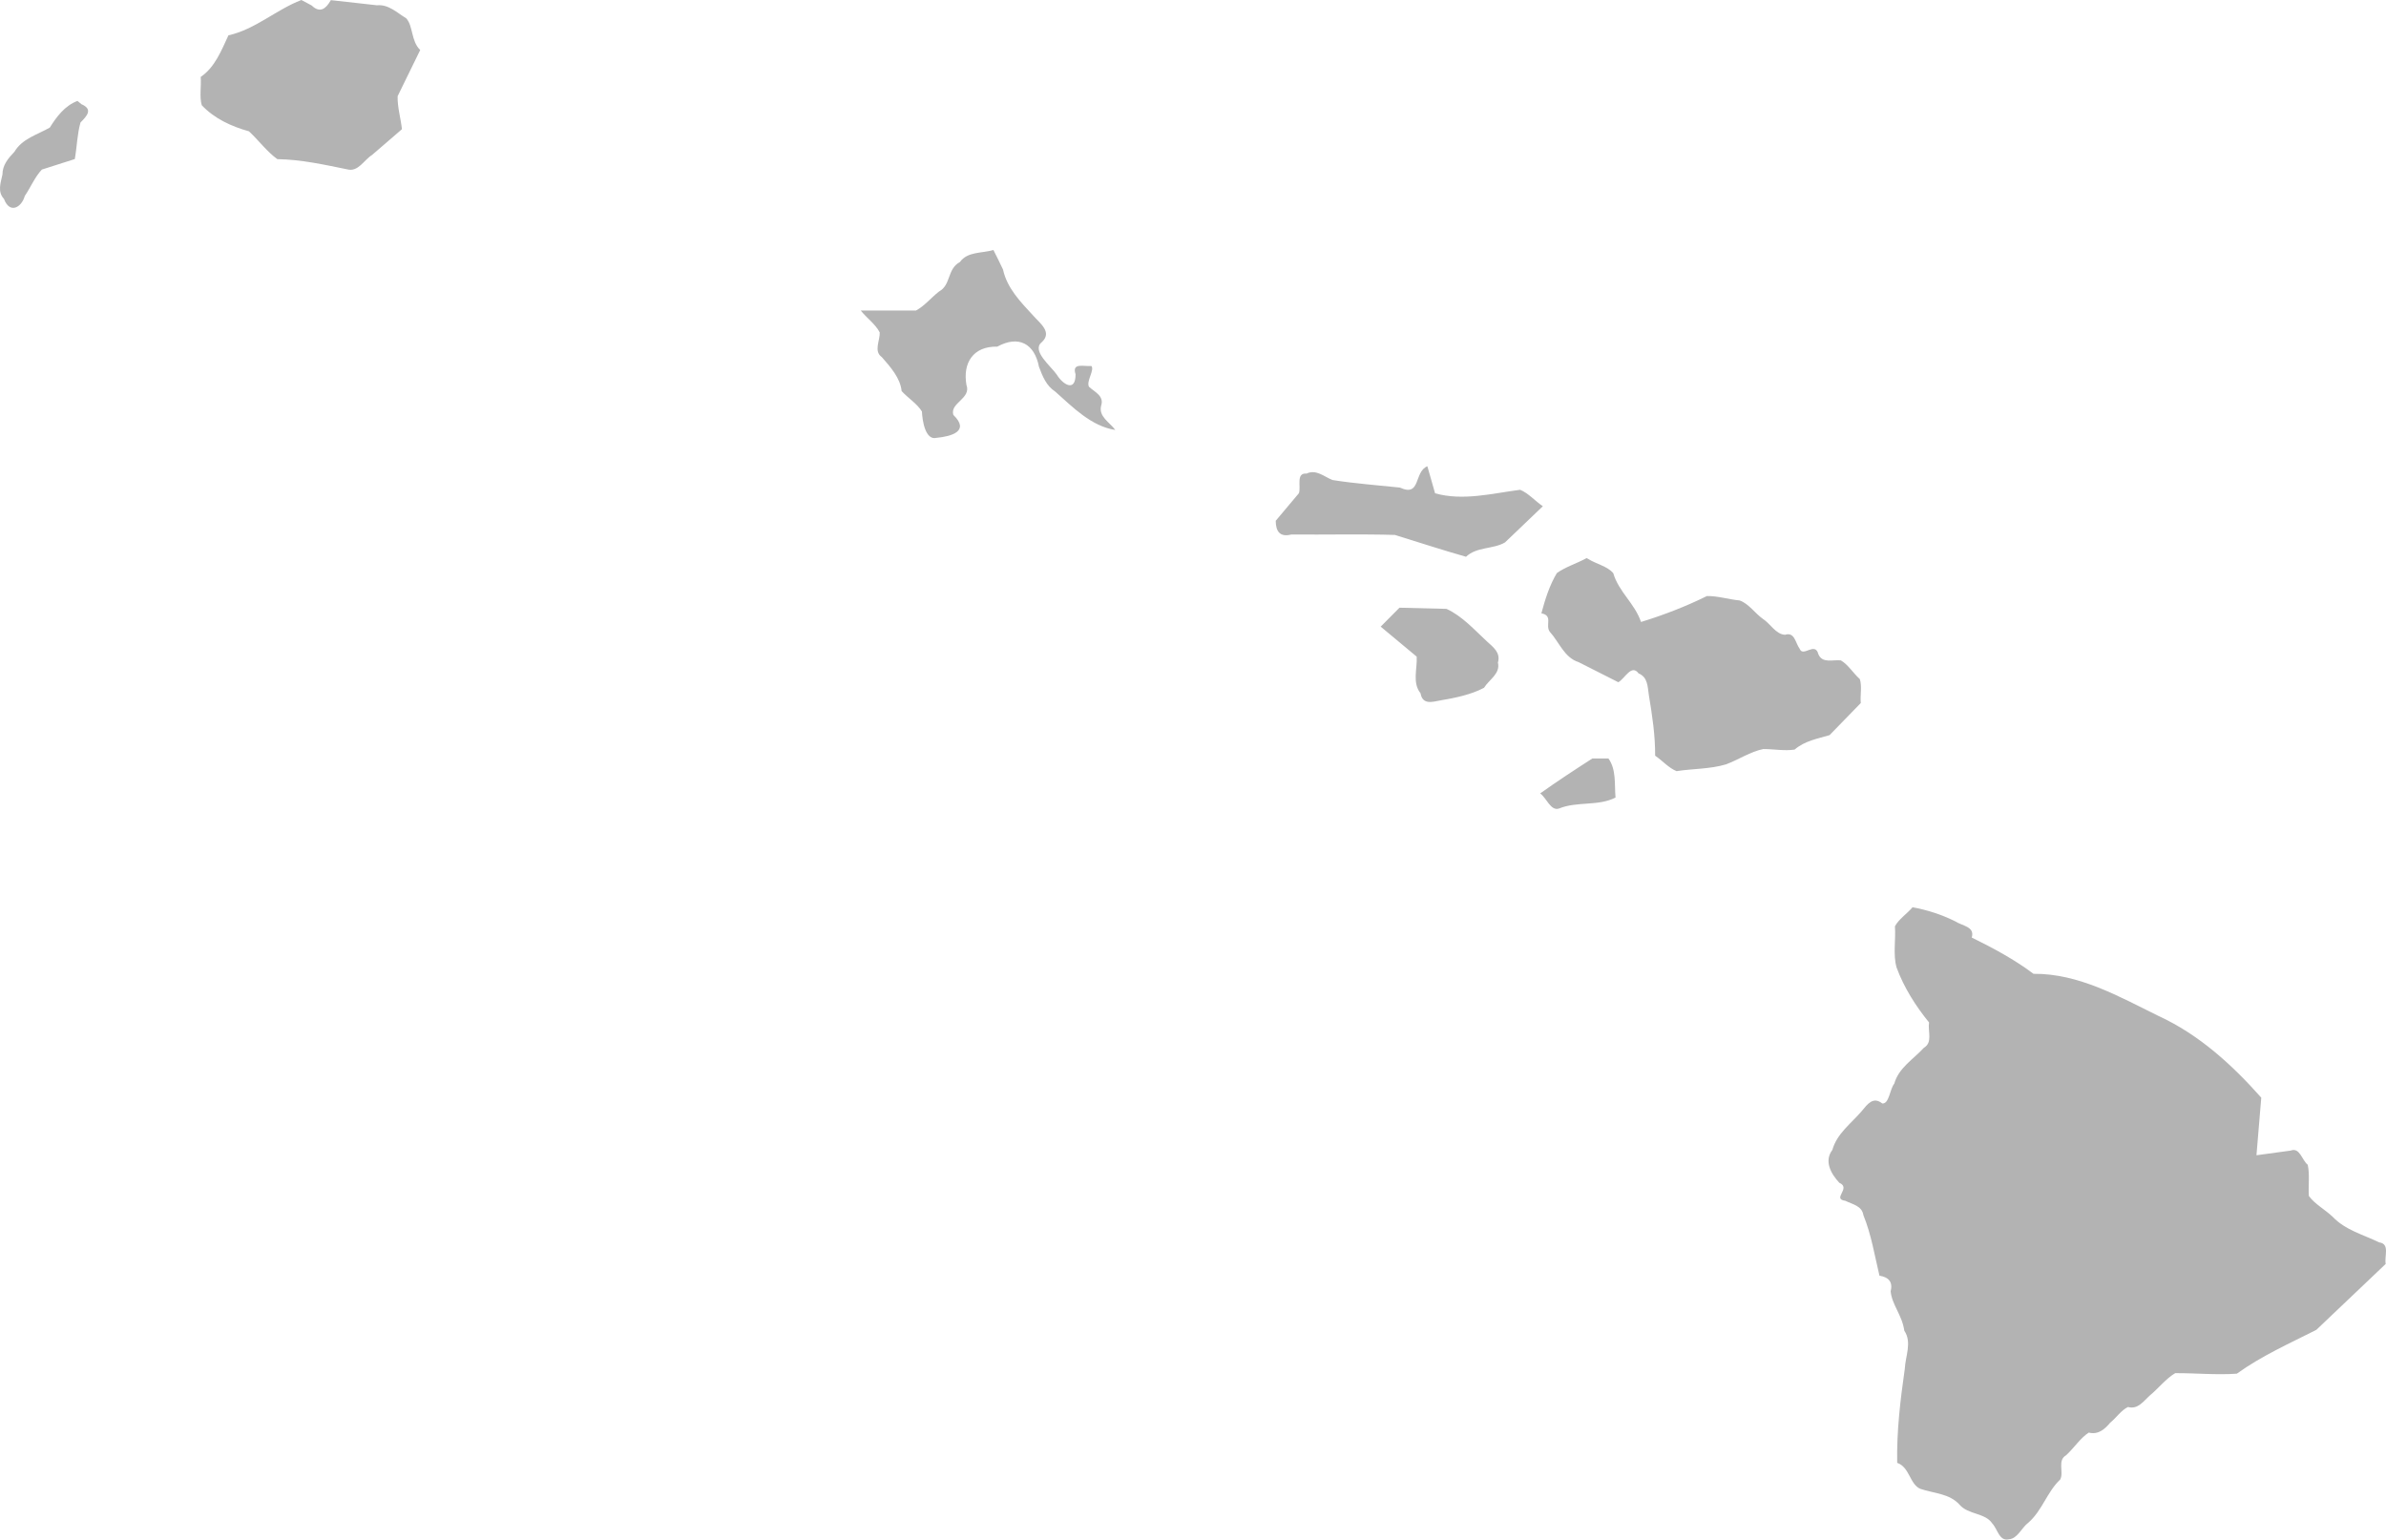 <?xml version="1.0" encoding="UTF-8" standalone="no"?>
<svg
   xmlns:dc="http://purl.org/dc/elements/1.1/"
   xmlns:cc="http://creativecommons.org/ns#"
   xmlns:rdf="http://www.w3.org/1999/02/22-rdf-syntax-ns#"
   xmlns:svg="http://www.w3.org/2000/svg"
   xmlns="http://www.w3.org/2000/svg"
   xmlns:sodipodi="http://sodipodi.sourceforge.net/DTD/sodipodi-0.dtd"
   xmlns:inkscape="http://www.inkscape.org/namespaces/inkscape"
   version="1.0"
   width="317.082"
   height="204.651"
   id="svg2"
   sodipodi:docname="HI_2.svg"
   inkscape:version="0.92.2 5c3e80d, 2017-08-06">
  <defs
     id="defs14" />
  <sodipodi:namedview
     pagecolor="#ffffff"
     bordercolor="#666666"
     borderopacity="1"
     objecttolerance="10"
     gridtolerance="10"
     guidetolerance="10"
     inkscape:pageopacity="0"
     inkscape:pageshadow="2"
     inkscape:window-width="640"
     inkscape:window-height="480"
     id="namedview12"
     showgrid="false"
     inkscape:zoom="0.12542268"
     inkscape:cx="637.50366"
     inkscape:cy="773.19528"
     inkscape:window-x="0"
     inkscape:window-y="0"
     inkscape:window-maximized="0"
     inkscape:current-layer="svg2" />
  <path
     d="m 40.052,0 c -3.36,1.291 -6.113,3.898 -9.694,4.697 -0.941,2.009 -1.779,4.231 -3.686,5.529 0.097,1.231 -0.19,2.632 0.14,3.76 1.683,1.786 3.942,2.822 6.276,3.471 1.276,1.189 2.397,2.715 3.768,3.698 3.147,0.046 6.212,0.732 9.276,1.353 1.462,0.404 2.225,-1.238 3.318,-1.914 1.325,-1.137 2.644,-2.28 3.966,-3.421 -0.159,-1.454 -0.619,-2.959 -0.573,-4.388 1,-2.046 2.001,-4.093 3.001,-6.14 C 54.62,5.492 54.918,3.46 53.987,2.437 52.748,1.69 51.65,0.554 50.089,0.701 48.049,0.473 46.009,0.245 43.969,0.018 43.305,1.178 42.532,1.796 41.417,0.727 40.962,0.484 40.507,0.242 40.052,0 Z M 10.296,13.416 c -1.695,0.634 -2.783,2.114 -3.677,3.542 -1.665,0.953 -3.668,1.469 -4.701,3.216 -0.823,0.865 -1.59,1.757 -1.592,3.017 -0.234,1.127 -0.688,2.286 0.202,3.249 0.763,2.051 2.352,1.134 2.765,-0.392 0.778,-1.139 1.351,-2.548 2.273,-3.509 1.457,-0.468 2.916,-0.933 4.375,-1.396 0.286,-1.606 0.315,-3.322 0.757,-4.861 0.901,-0.907 1.667,-1.763 0.122,-2.433 -0.175,-0.144 -0.35,-0.289 -0.524,-0.433 z m 121.72,19.814 c -1.517,0.46 -3.428,0.176 -4.451,1.599 -1.726,0.938 -1.158,3.041 -2.776,3.921 -1.033,0.802 -1.945,1.942 -3.064,2.526 -2.448,0 -4.896,0 -7.343,0 0.792,0.989 1.991,1.846 2.528,2.916 0.04,1.11 -0.838,2.489 0.279,3.28 1.156,1.319 2.462,2.791 2.63,4.513 0.845,0.929 2.083,1.689 2.698,2.718 0.051,1.201 0.452,3.879 1.943,3.498 1.948,-0.191 4.483,-0.869 2.231,-3.047 -0.489,-1.614 2.424,-2.16 1.739,-3.998 -0.502,-2.916 0.896,-5.147 4.101,-5.077 2.841,-1.554 4.945,-0.401 5.541,2.68 0.476,1.269 0.972,2.524 2.158,3.293 2.347,2.085 4.776,4.599 7.986,5.104 -0.749,-1.029 -2.259,-1.775 -1.879,-3.243 0.413,-1.276 -0.832,-1.784 -1.616,-2.495 -0.409,-0.708 0.781,-2.252 0.311,-2.769 -0.968,0.097 -2.627,-0.496 -2.098,1.099 0.004,2.479 -1.729,1.329 -2.501,0.045 -0.717,-1.067 -3.377,-3.161 -2.018,-4.281 1.506,-1.344 -0.236,-2.555 -1.103,-3.55 -1.67,-1.815 -3.478,-3.639 -4.016,-6.124 -0.396,-0.884 -0.852,-1.739 -1.279,-2.608 z m 57.67,28.746 c -1.826,0.76 -0.813,4.141 -3.653,2.835 -2.98,-0.321 -6.011,-0.531 -8.958,-1.004 -1.123,-0.453 -2.174,-1.459 -3.436,-0.857 -1.45,-0.121 -0.725,1.697 -1.02,2.606 -1.033,1.219 -2.06,2.442 -3.084,3.669 0.006,1.433 0.575,2.209 2.07,1.825 4.583,0.038 9.19,-0.075 13.759,0.056 3.152,0.974 6.288,2.001 9.461,2.903 1.405,-1.35 3.638,-0.989 5.182,-1.909 1.68,-1.598 3.354,-3.202 5.026,-4.808 -1.016,-0.682 -1.934,-1.758 -3.022,-2.187 -3.732,0.485 -7.579,1.509 -11.298,0.468 -0.345,-1.199 -0.688,-2.398 -1.028,-3.598 z m 21.161,12.211 c -1.282,0.706 -2.799,1.158 -3.953,1.992 -0.99,1.651 -1.556,3.499 -2.055,5.346 1.614,0.317 0.465,1.583 1.119,2.456 1.254,1.378 1.922,3.436 3.828,4.035 1.764,0.882 3.521,1.778 5.28,2.672 0.886,-0.506 1.738,-2.456 2.693,-1.174 1.228,0.503 1.19,1.747 1.359,2.869 0.446,2.67 0.856,5.358 0.839,8.07 0.956,0.646 1.817,1.645 2.846,2.053 2.177,-0.338 4.467,-0.27 6.568,-0.901 1.669,-0.616 3.247,-1.695 4.964,-2.038 1.375,0 2.834,0.28 4.159,0.073 1.324,-1.165 3.159,-1.474 4.643,-1.921 1.388,-1.417 2.77,-2.841 4.149,-4.267 -0.099,-1.04 0.186,-2.232 -0.13,-3.185 -0.869,-0.771 -1.562,-1.937 -2.522,-2.486 -1.069,-0.114 -2.453,0.441 -2.984,-0.815 -0.436,-1.732 -2.04,0.457 -2.486,-0.727 -0.569,-0.767 -0.664,-2.278 -1.938,-1.86 -1.234,-0.053 -1.95,-1.479 -2.962,-2.122 -1.054,-0.748 -1.866,-2.011 -3.071,-2.438 -1.447,-0.14 -2.935,-0.615 -4.352,-0.588 -2.82,1.387 -5.757,2.528 -8.762,3.446 -0.832,-2.47 -2.953,-3.989 -3.687,-6.485 -0.79,-0.943 -2.296,-1.222 -3.361,-1.913 l -0.169,-0.084 z m -24.865,6.593 c -0.828,0.844 -1.661,1.683 -2.499,2.517 1.6,1.324 3.195,2.653 4.785,3.988 0.094,1.642 -0.613,3.47 0.514,4.874 0.27,1.562 1.538,1.153 2.711,0.932 1.939,-0.331 3.997,-0.752 5.721,-1.663 0.684,-1.101 2.209,-1.887 1.848,-3.361 0.391,-1.304 -0.609,-2.03 -1.469,-2.816 -1.667,-1.545 -3.299,-3.376 -5.366,-4.316 -2.081,-0.061 -4.163,-0.112 -6.245,-0.154 z m 25.627,20.044 c -2.338,1.505 -4.667,3.026 -6.93,4.643 0.845,0.588 1.39,2.381 2.506,2.006 2.396,-0.984 5.208,-0.275 7.507,-1.456 -0.155,-1.742 0.128,-3.692 -0.939,-5.193 -0.715,0 -1.43,0 -2.144,0 z m 42.552,19.779 c -0.733,0.862 -1.828,1.574 -2.339,2.528 0.133,1.812 -0.273,3.733 0.219,5.473 0.984,2.682 2.528,5.099 4.318,7.311 -0.194,1.131 0.525,2.647 -0.677,3.352 -1.402,1.536 -3.364,2.672 -3.947,4.783 -0.599,0.719 -0.668,2.71 -1.595,2.63 -1.211,-0.964 -1.958,0.081 -2.73,1.014 -1.405,1.652 -3.3,2.983 -3.902,5.161 -1.126,1.473 -0.2,3.158 0.922,4.365 1.646,0.729 -1.054,2.149 0.811,2.401 0.95,0.474 2.204,0.664 2.391,1.906 1.05,2.578 1.491,5.347 2.134,8.044 1.217,0.198 1.808,0.828 1.489,2.085 0.174,1.798 1.536,3.175 1.814,5.227 1.05,1.56 0.139,3.382 0.062,5.093 -0.593,4.133 -1.084,8.296 -1.008,12.478 1.658,0.551 1.676,2.902 3.099,3.461 1.776,0.598 3.844,0.608 5.178,2.086 1.149,1.361 3.413,1.077 4.348,2.493 0.725,0.749 0.933,2.442 2.239,2.115 1.133,-0.082 1.672,-1.541 2.557,-2.196 1.861,-1.619 2.474,-4.07 4.249,-5.752 0.511,-0.986 -0.429,-2.533 0.794,-3.231 1.027,-0.943 1.877,-2.281 2.998,-3 1.243,0.303 2.08,-0.405 2.839,-1.307 0.809,-0.653 1.472,-1.669 2.372,-2.096 1.321,0.366 2.048,-0.772 2.92,-1.546 1.135,-0.939 2.133,-2.237 3.354,-2.952 2.72,-0.013 5.524,0.263 8.192,0.069 3.274,-2.363 6.988,-4.015 10.56,-5.822 3.074,-2.922 6.147,-5.845 9.221,-8.767 -0.2,-1.012 0.596,-2.671 -0.863,-2.863 -2.126,-1.03 -4.508,-1.639 -6.182,-3.4 -1,-0.955 -2.4,-1.707 -3.165,-2.77 -0.095,-1.365 0.136,-2.843 -0.149,-4.144 -0.769,-0.608 -1.055,-2.358 -2.263,-1.889 -1.516,0.219 -3.034,0.42 -4.552,0.621 0.213,-2.552 0.425,-5.104 0.638,-7.656 -3.874,-4.369 -8.259,-8.373 -13.614,-10.841 -5.249,-2.576 -10.63,-5.676 -16.656,-5.623 -2.544,-1.915 -5.356,-3.417 -8.206,-4.821 0.456,-1.463 -1.292,-1.549 -2.204,-2.158 -1.794,-0.892 -3.697,-1.509 -5.665,-1.865 z"
     style="fill:#b3b3b3"
     id="HI_2"
     inkscape:connector-curvature="0" />
</svg>
